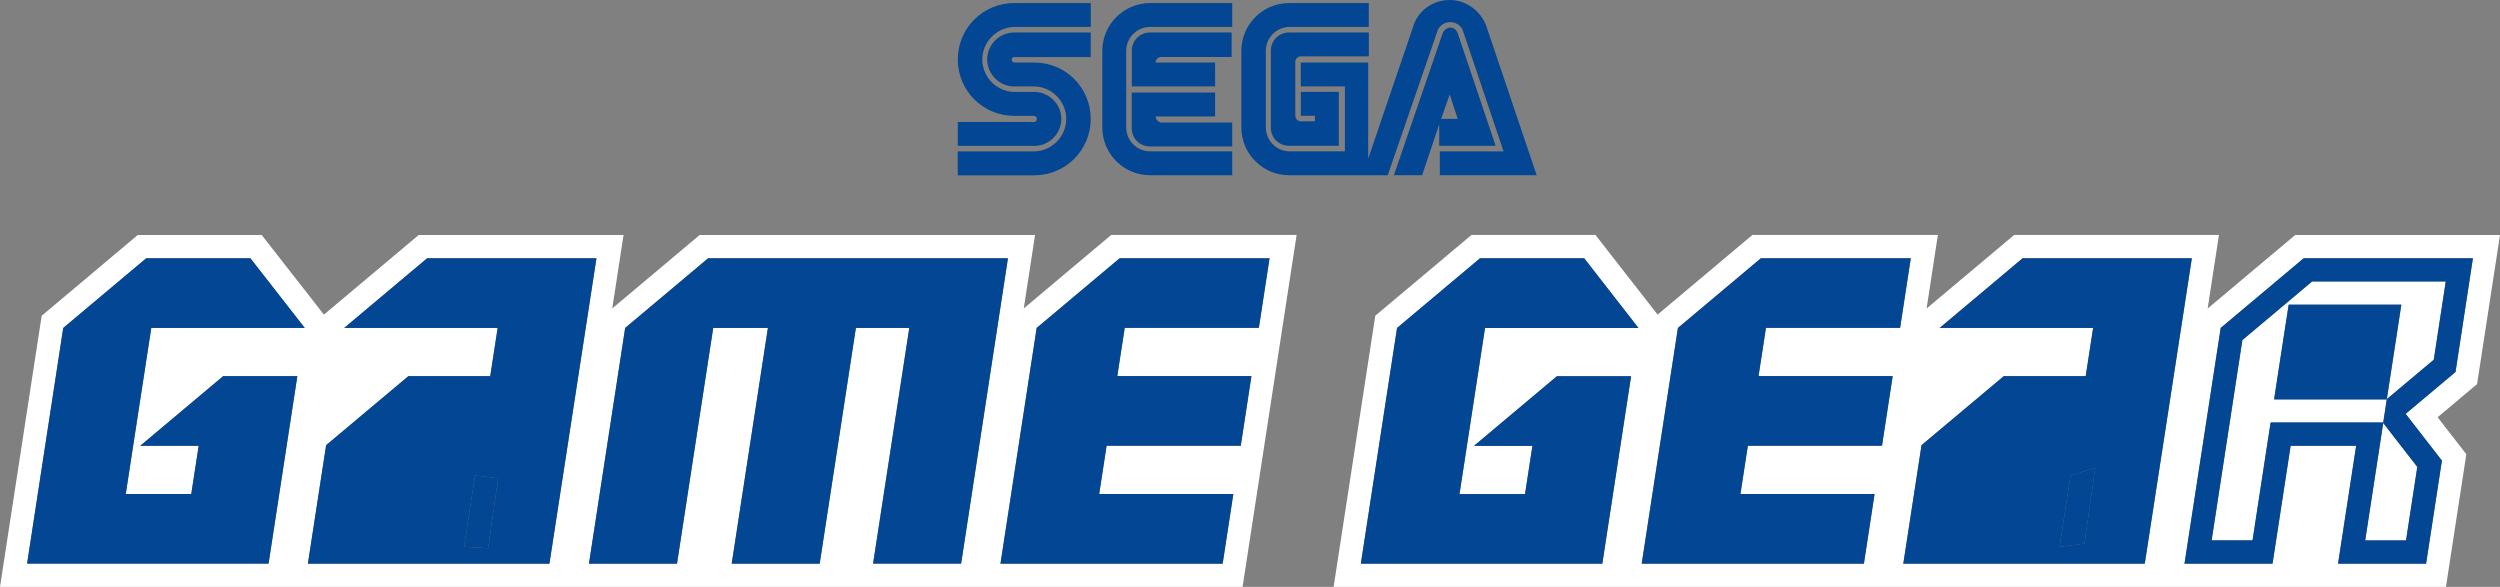 <?xml version="1.0" encoding="UTF-8" standalone="no"?>
<!-- Generator: Adobe Illustrator 25.4.1, SVG Export Plug-In . SVG Version: 6.00 Build 0)  -->

<svg
   version="1.1"
   x="0px"
   y="0px"
   viewBox="0 0 3839 901.2"
   style="enable-background:new 0 0 3839 901.2;"
   xml:space="preserve"
   id="svg22"
   sodipodi:docname="header.svg"
   inkscape:version="1.3.2 (091e20e, 2023-11-25)"
   xmlns:inkscape="http://www.inkscape.org/namespaces/inkscape"
   xmlns:sodipodi="http://sodipodi.sourceforge.net/DTD/sodipodi-0.dtd"
   xmlns="http://www.w3.org/2000/svg"
   xmlns:svg="http://www.w3.org/2000/svg"><rect x="0" y="0" width="3839" height="901.2" fill="#808080" stroke="none"/><defs
   id="defs22">
	

		
		
	
			
			
			
			
			
			
			
			
			
			
			
			
			
			
			
		
			
			
			
			
			
			
			
			
		</defs><sodipodi:namedview
   id="namedview22"
   pagecolor="#ffffff"
   bordercolor="#000000"
   borderopacity="0.25"
   inkscape:showpageshadow="2"
   inkscape:pageopacity="0.0"
   inkscape:pagecheckerboard="0"
   inkscape:deskcolor="#d1d1d1"
   inkscape:zoom="0.2151602"
   inkscape:cx="1921.8238"
   inkscape:cy="450.82688"
   inkscape:window-width="1800"
   inkscape:window-height="1037"
   inkscape:window-x="0"
   inkscape:window-y="44"
   inkscape:window-maximized="0"
   inkscape:current-layer="svg22" />
<style
   type="text/css"
   id="style1">
	.st0{fill:#FFFFFF;}
	.st1{fill:#034693;}
</style>

<path
   d="m 1706.301,360.801 -134.201,112.799 17.301,-112.699 H 1074.301 L 940.199,473.6 957.5,360.9 H 642.9 l -145.5,122.199 -95.5,-122.199 H 211.5 l -147.5,124 -64,416.299 h 1908.1 l 83,-540.398 z M 224.5,396.6 h 160 l 83.5,107 H 232.301 l -39.201,255 h 100.6 l 11.4,-74 h -89.799 l 127.398,-107 H 456.6 L 412.4,865.5 H 41.6 l 55.5,-361.9 z m 431.4,0 h 260 l -72.201,469 H 472.801 l 28,-182 126.299,-106 h 125.701 l 11.398,-74 H 528.5 Z m 431.5,0 h 460.4 L 1475.9,865.5 h -135.201 l 55.602,-361.9 h -82 l -55.602,362 h -135.1 l 55.6,-362 h -84 l -55.6,362 H 904.4 l 55.6,-362 z m 631.9,0 H 1949.5 L 1933.1,503.5 h -206 l -11.4,74 h 206 l -16.398,107 h -206 l -11.4,74.1 h 206 l -16.4,107 h -341.199 l 55.6,-362 z"
   style="fill:#ffffff"
   id="path46" /><path
   d="m 2259.6,360.801 -147.699,124 -64,416.398 H 3756 L 3787.301,697.5 3743.199,640.699 3803.801,589.801 3839,360.9 h -314.5 l -134.4,112.799 17.301,-112.898 h -314.5 L 2958.5,473.699 2975.801,360.801 H 2691 L 2545.4,483.1 2450,360.801 Z m 13.1,35.799 h 160 l 83.4,107.1 h -235.699 l -39.201,255 h 100.602 l 11.398,-74 h -89.799 l 127.4,-107 h 113.898 L 2460.5,865.6 h -370.801 l 55.602,-362 z m 431.301,0 h 230.199 L 2917.801,503.5 h -206 l -11.4,74 h 206 L 2890,684.5 h -206 l -11.4,74.1 h 206 l -16.4,107 H 2521 l 55.6,-362 z m 401.9,0 h 259.9 l -72.301,469 h -370.801 l 28,-182 126.301,-106 h 125.801 l 11.398,-74 H 2978.5 Z m 431.6,0 h 259.9 l -26.701,174.6 -76.6,64.301 55.701,71.801 -24.301,158.299 h -135.199 l 27.799,-181 H 3517.5 l -27.801,181 H 3354.5 l 55.6,-362 z m 13,35.6 -107.1,90 -47.201,307.5 H 3459 L 3482.1,679 l 4.701,-30.301 h 30.699 100.6 41.607 l 5.492,-35.799 L 3671,608 l 66.301,-55.6 18.398,-120.201 z m -36,35.602 h 30.699 100.602 41.699 L 3681.199,509 l -11.398,74 -4.701,30.301 h -30.699 -100.6 -41.701 l 6.301,-41.201 11.4,-74 z m 145.17,181.691 -6.17,40.408 -21.5,139.9 h 62.699 L 3712,717 3665.699,657.301 Z"
   style="fill:#ffffff"
   id="path45" /><path
   d="m 2704,396.6 -127.4,107 -55.6,362 h 341.199 l 16.4,-107 h -206 L 2684,684.5 h 206 l 16.4,-107 h -206 l 11.4,-74 h 206 l 16.398,-106.9 z"
   style="fill:#034693"
   id="path44" /><path
   d="m 1719.301,396.6 -127.4,107 -55.6,362 H 1877.5 l 16.4,-107 h -206 L 1699.301,684.5 h 206 l 16.398,-107 h -206 l 11.4,-74 h 206 L 1949.5,396.6 Z"
   style="fill:#034693"
   id="path43" /><path
   d="m 1087.4,396.6 -127.4,107 -55.6,362 h 135.199 l 55.6,-362 h 84 l -55.6,362 h 135.1 l 55.602,-362 h 82 L 1340.699,865.5 h 135.201 l 71.9,-468.9 z"
   style="fill:#034693"
   id="path42" /><path
   d="m 2272.699,396.6 -127.398,107 -55.602,362 H 2460.5 l 44.199,-287.9 h -113.898 l -127.4,107 h 89.799 l -11.398,74 h -100.602 l 39.201,-255 h 235.699 l -83.4,-107.1 z"
   style="fill:#034693"
   id="path41" /><path
   d="m 224.5,396.6 -127.4,107 -55.5,361.9 H 412.4 L 456.6,577.6 H 342.699 l -127.398,107 h 89.799 l -11.4,74 H 193.1 l 39.201,-255 H 468 l -83.5,-107 z"
   style="fill:#034693"
   id="path40" /><path
   d="m 3514.5,467.801 -4.699,30.299 -11.4,74 -6.301,41.201 h 41.701 100.6 30.699 L 3669.801,583 l 11.398,-74 6.301,-41.199 h -41.699 -100.602 z"
   style="fill:#034693"
   id="path39" /><path
   d=""
   style="fill:#034693"
   id="path38" /><path
   d="m 3105.9,396.6 -127.4,107 h 235.699 l -11.398,74 H 3077 l -126.301,106 -28,182 H 3293.5 l 72.301,-469 z M 3217.5,718.5 l -16.801,116.301 -38,4.799 16.801,-109.5 z"
   style="fill:#034693"
   id="path37" /><path
   d=""
   style="fill:#034693"
   id="path36" /><path
   d="m 655.9,396.6 -127.4,107 h 235.699 l -11.398,74 H 627.1 l -126.299,106 -28,182 h 370.898 l 72.201,-469 z M 729.5,730.1 765,734.5 749.6,841.801 712.699,839.6 Z"
   style="fill:#034693"
   id="path35" /><path
   d="m 729.5,730.1 -16.801,109.5 36.9,2.201 L 765,734.5 Z"
   style="fill:#034693"
   id="path34" /><path
   d="m 3217.5,718.5 -38,11.6 -16.801,109.5 38,-4.799 z"
   style="fill:#034693"
   id="path33" /><path
   d="m 3537.5,396.6 -127.4,107 -55.6,362 h 135.199 l 27.801,-181 h 100.6 l -27.799,181 H 3725.5 l 24.301,-158.299 -55.701,-71.801 76.6,-64.301 26.701,-174.6 z m 13,35.6 h 205.199 L 3737.301,552.4 3671,608 l -5.801,4.9 -5.492,35.799 H 3618.1 3517.5 3486.801 L 3482.1,679 3459,829.699 h -62.801 l 47.201,-307.5 z m 109.17,217.293 6.029,7.809 L 3712,717 3694.699,829.801 H 3632 l 21.5,-139.9 z"
   style="fill:#034693"
   id="path32" /><path
   d="m 1557.4,4.699 c -48,0 -86.6,38.602 -86.6,86.602 0,48 38.6,86.6 86.6,86.6 H 1587.5 c 2.8,0 4.699,1.899 4.699,4.699 -0.1,2.8 -1.899,4.701 -3.799,4.701 H 1470.801 V 224 h 117.6 c 22.6,0 41.4,-18.8 41.4,-41.4 0,-22.6 -18.8,-41.4 -41.4,-41.4 h -30.1 c -27.3,0 -49.9,-22.598 -49.9,-49.898 0,-27.3 22.6,-49.9 49.9,-49.9 H 1675 V 4.699 Z"
   style="fill:#034693"
   id="path31" /><path
   d="m 1557.301,49.9 c -22.6,0 -41.4,18.8 -41.4,41.4 0,22.6 18.8,41.398 41.4,41.398 h 30.1 c 27.3,0 49.9,22.6 49.9,49.9 0,27.3 -22.601,49.9 -49.9,49.9 h -116.701 v 36.699 h 117.602 c 48,0 86.6,-38.6 86.6,-86.6 C 1674.9,134.6 1636.301,96 1588.301,96 h -30.102 c -2.8,0 -4.699,-1.899 -4.699,-4.699 0.1,-1.9 2.001,-3.701 3.801,-3.701 h 117.6 V 49.9 Z"
   style="fill:#034693"
   id="path30" /><path
   d="m 1979.699,49.9 c -16,0 -28.199,12.199 -28.199,28.199 V 195.699 c 0,16 12.199,28.201 28.199,28.201 h 76.201 v -82.801 h -58.301 v 36.701 h 21.6 v 8.5 h -21.6 c -4.7,0 -8.5,-3.8 -8.5,-8.5 V 95 c 0,-4.7 3.8,-8.5 8.5,-8.5 H 2102 V 49.9 Z"
   style="fill:#034693"
   id="path29" /><path
   d="m 2227.1,42.301 c -4.7,0 -9.399,3.8 -11.299,7.5 L 2140.5,269 h 43.301 l 26.299,-78.1 v 32.9 l 1,0.1 h 85.6 L 2238.4,50.801 c -1.9,-4.7 -5.601,-8.5 -11.301,-8.5 z M 2226.199,144.9 2238.4,182.5 H 2213 Z"
   style="fill:#034693"
   id="path28" /><path
   d="m 2226.1,0 c -27.3,0 -49.9,17.901 -56.5,42.301 L 2101,243.6 V 96 h -103.5 v 36.699 h 67.699 v 99.701 H 1980.5 c -20.7,0 -36.699,-16.901 -36.699,-36.701 V 78.1 c 0,-20.7 16.899,-36.699 36.699,-36.699 h 121.4 V 4.699 h -122.301 c -40.5,0 -73.4,32.9 -73.4,73.4 V 195.699 c 0,40.5 32.901,73.4 73.4,73.4 H 2131 L 2207.199,48.1 C 2209.999,39.6 2217.6,34 2227,34 c 9.4,0 16.901,5.6 19.801,14.1 L 2308.9,232.5 H 2211 V 269 h 148.699 L 2283.5,43.301 C 2276,18.801 2253.4,0 2226.1,0 Z"
   style="fill:#034693"
   id="path27" /><path
   d="m 1766.1,4.699 c -40.5,0 -73.4,32.9 -73.4,73.4 V 195.699 c 0,40.5 32.901,73.4 73.4,73.4 h 126.1 v -36.699 h -126.1 c -20.7,0 -36.699,-16.901 -36.699,-36.701 V 78.1 c 0,-20.7 16.899,-36.699 36.699,-36.699 h 126.1 V 4.699 Z"
   style="fill:#034693"
   id="path26" /><path
   d="m 1737.9,142.1 v 54.6 c 0,16 12.199,28.201 28.199,28.201 h 126.1 V 188.199 H 1783 c -4.6,-0.9 -8.4,-4.698 -8.4,-9.398 h 91.301 v -36.701 z"
   style="fill:#034693"
   id="path25" /><path
   d="m 1766.199,49.9 c -16,0 -28.199,12.199 -28.199,28.199 v 54.6 h 128 c -0.1,0 -0.1,-36.699 -0.1,-36.699 h -91.301 c 0,-4.7 3.8,-8.5 8.5,-8.5 h 108.201 V 49.9 Z"
   style="fill:#034693"
   id="path24" />
</svg>
